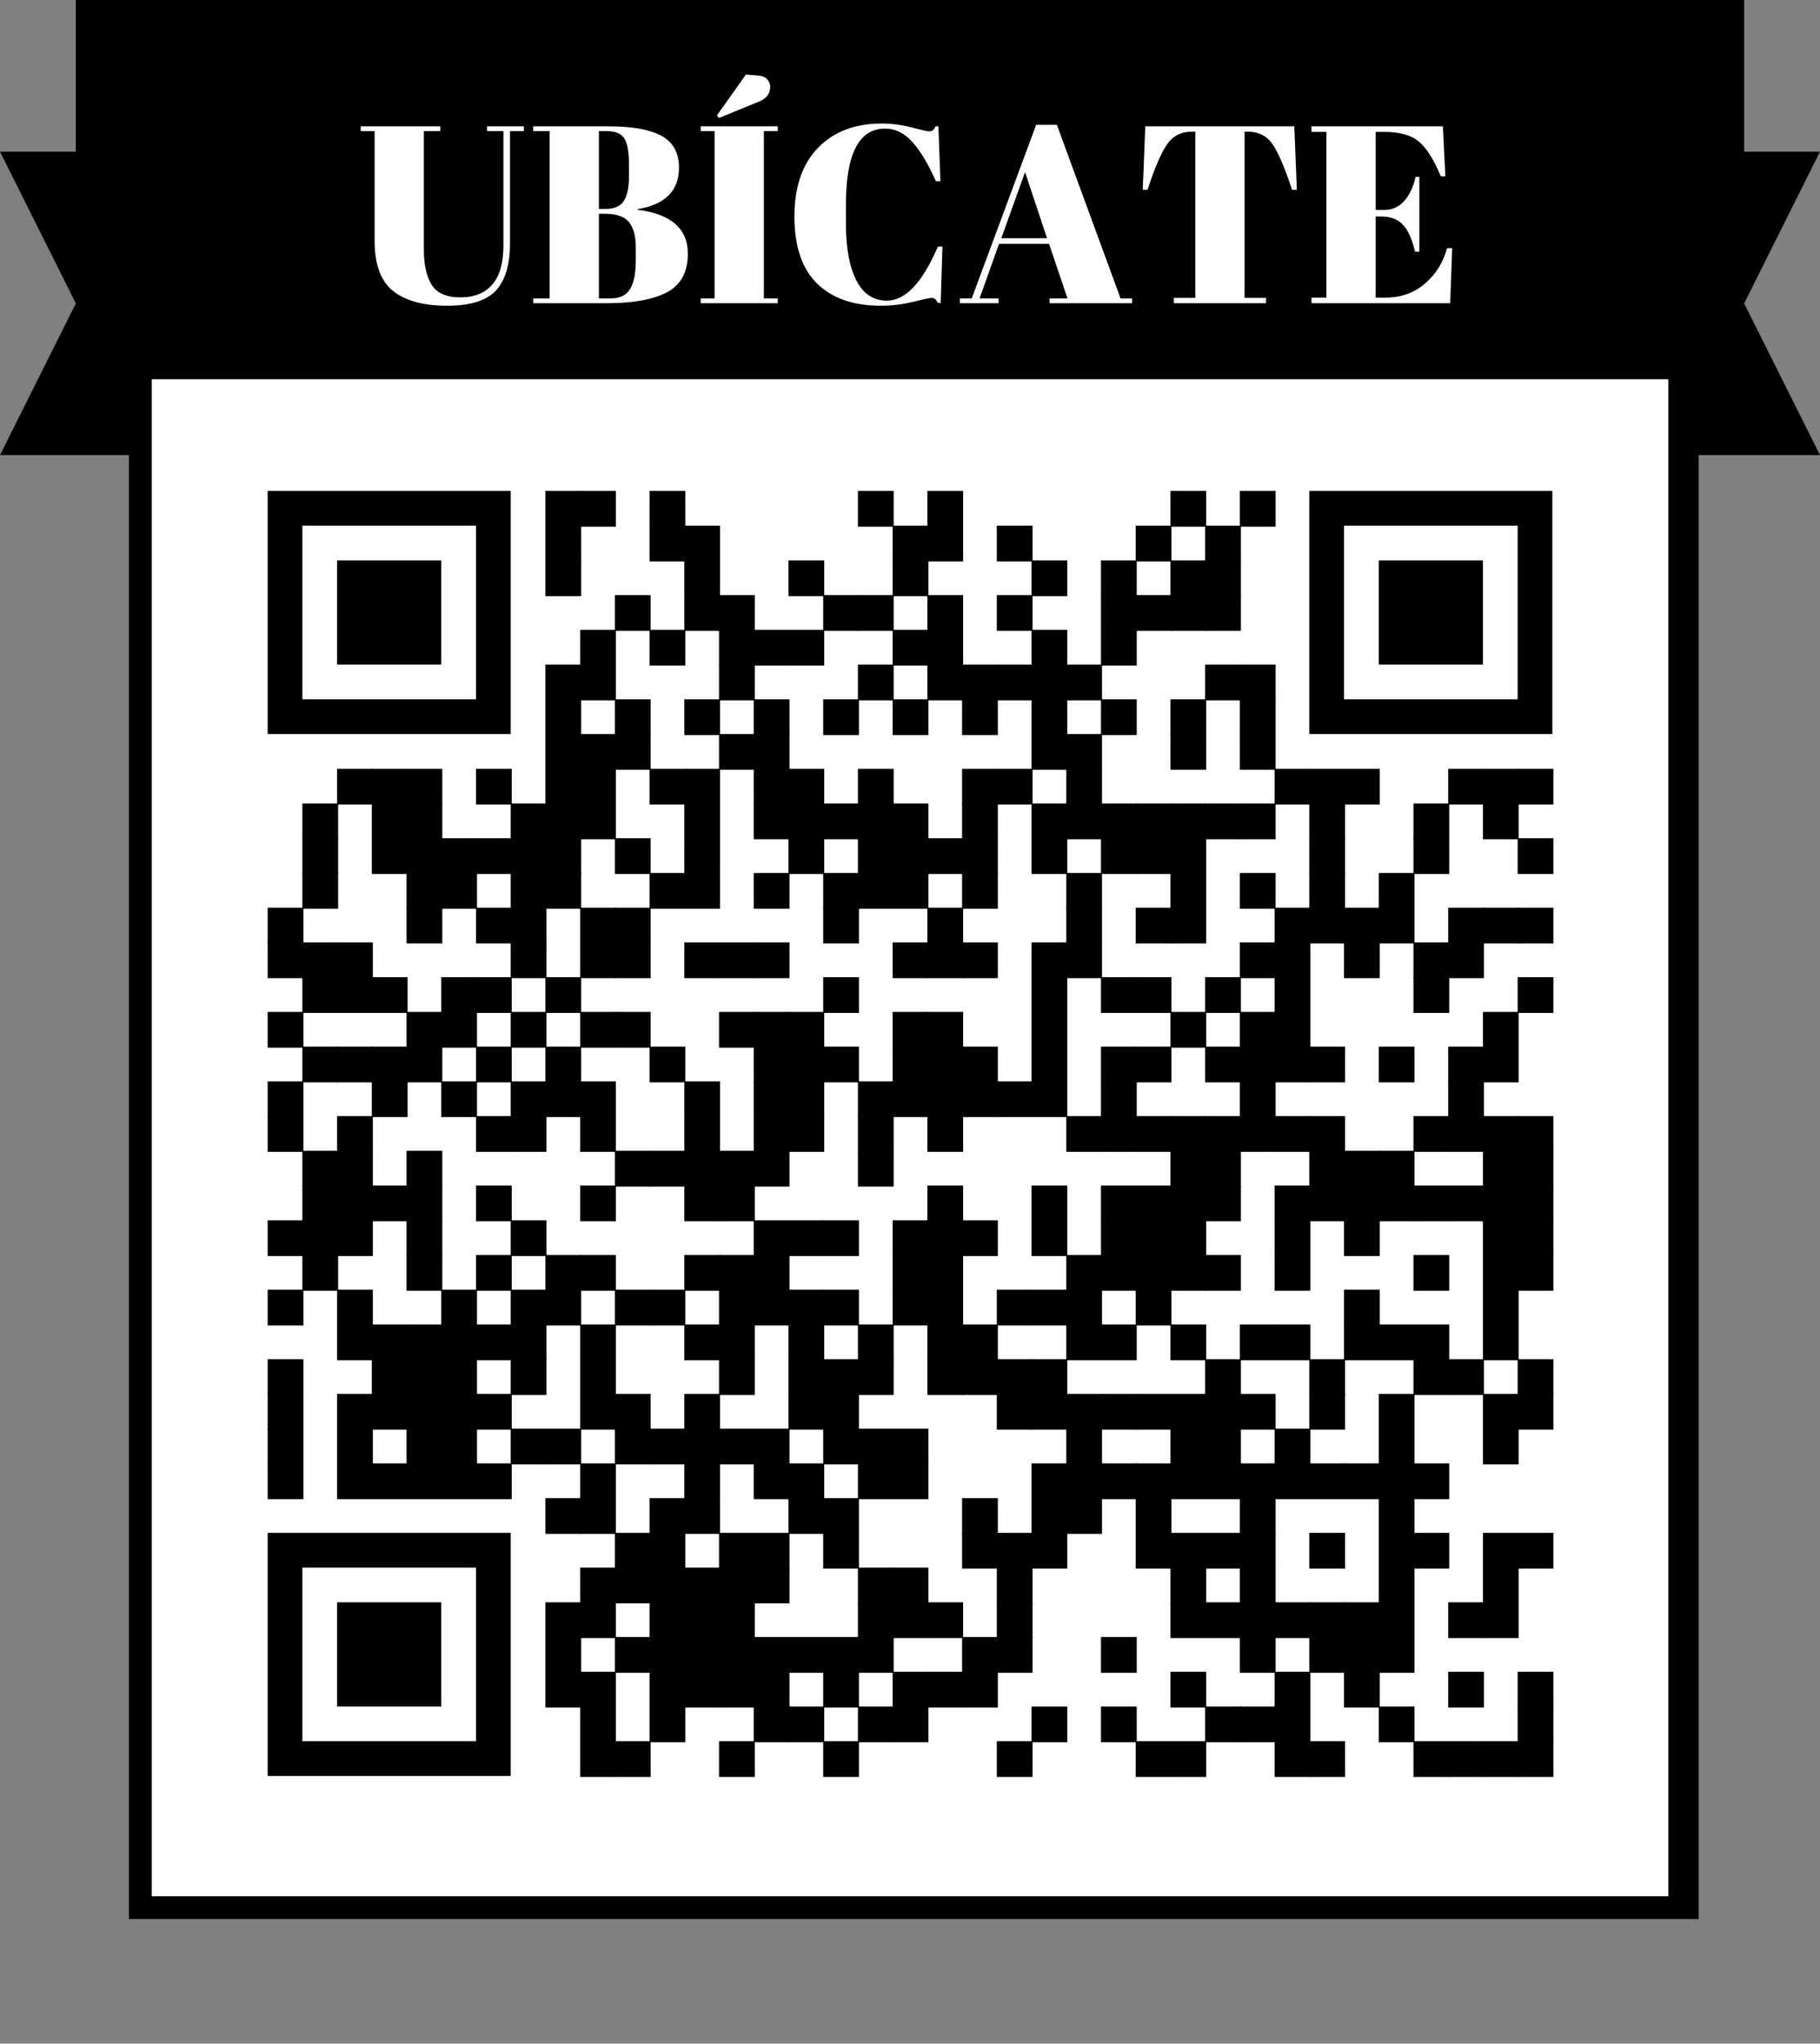<?xml version="1.0" encoding="utf-8"?>
<svg xmlns="http://www.w3.org/2000/svg" xmlns:xlink="http://www.w3.org/1999/xlink" xml:space="preserve" width="419.333" height="470.75" viewBox="0 0 419.333 470.75"><rect x="0" y="0" width="419.333" height="470.75" fill="#808080" stroke="none"/><rect width="352.939" height="352.939" fill="#ffffff" x="34.944" y="86.361"/><g transform="scale(17.472)" fill="#000000"><path d="M0,6h1.7v19.3h20.7V6H24l-1-2l1-2h-1V0H1v2H0l1,2L0,6z M22,25H2V6V5h20v1V25z"/></g><g transform="translate(0,51.417)" fill="#000000">
<g transform="translate(125.667,61.667) scale(1.373)"><rect width="6" height="6"/></g>
<g transform="translate(133.667,61.667) scale(1.373)"><rect width="6" height="6"/></g>
<g transform="translate(149.667,61.667) scale(1.373)"><rect width="6" height="6"/></g>
<g transform="translate(197.667,61.667) scale(1.373)"><rect width="6" height="6"/></g>
<g transform="translate(213.667,61.667) scale(1.373)"><rect width="6" height="6"/></g>
<g transform="translate(269.667,61.667) scale(1.373)"><rect width="6" height="6"/></g>
<g transform="translate(285.667,61.667) scale(1.373)"><rect width="6" height="6"/></g>
<g transform="translate(125.667,69.667) scale(1.373)"><rect width="6" height="6"/></g>
<g transform="translate(149.667,69.667) scale(1.373)"><rect width="6" height="6"/></g>
<g transform="translate(157.667,69.667) scale(1.373)"><rect width="6" height="6"/></g>
<g transform="translate(205.667,69.667) scale(1.373)"><rect width="6" height="6"/></g>
<g transform="translate(213.667,69.667) scale(1.373)"><rect width="6" height="6"/></g>
<g transform="translate(229.667,69.667) scale(1.373)"><rect width="6" height="6"/></g>
<g transform="translate(261.667,69.667) scale(1.373)"><rect width="6" height="6"/></g>
<g transform="translate(277.667,69.667) scale(1.373)"><rect width="6" height="6"/></g>
<g transform="translate(125.667,77.667) scale(1.373)"><rect width="6" height="6"/></g>
<g transform="translate(157.667,77.667) scale(1.373)"><rect width="6" height="6"/></g>
<g transform="translate(181.667,77.667) scale(1.373)"><rect width="6" height="6"/></g>
<g transform="translate(205.667,77.667) scale(1.373)"><rect width="6" height="6"/></g>
<g transform="translate(237.667,77.667) scale(1.373)"><rect width="6" height="6"/></g>
<g transform="translate(253.667,77.667) scale(1.373)"><rect width="6" height="6"/></g>
<g transform="translate(269.667,77.667) scale(1.373)"><rect width="6" height="6"/></g>
<g transform="translate(277.667,77.667) scale(1.373)"><rect width="6" height="6"/></g>
<g transform="translate(141.667,85.667) scale(1.373)"><rect width="6" height="6"/></g>
<g transform="translate(157.667,85.667) scale(1.373)"><rect width="6" height="6"/></g>
<g transform="translate(165.667,85.667) scale(1.373)"><rect width="6" height="6"/></g>
<g transform="translate(189.667,85.667) scale(1.373)"><rect width="6" height="6"/></g>
<g transform="translate(197.667,85.667) scale(1.373)"><rect width="6" height="6"/></g>
<g transform="translate(213.667,85.667) scale(1.373)"><rect width="6" height="6"/></g>
<g transform="translate(229.667,85.667) scale(1.373)"><rect width="6" height="6"/></g>
<g transform="translate(253.667,85.667) scale(1.373)"><rect width="6" height="6"/></g>
<g transform="translate(261.667,85.667) scale(1.373)"><rect width="6" height="6"/></g>
<g transform="translate(269.667,85.667) scale(1.373)"><rect width="6" height="6"/></g>
<g transform="translate(277.667,85.667) scale(1.373)"><rect width="6" height="6"/></g>
<g transform="translate(133.667,93.667) scale(1.373)"><rect width="6" height="6"/></g>
<g transform="translate(149.667,93.667) scale(1.373)"><rect width="6" height="6"/></g>
<g transform="translate(165.667,93.667) scale(1.373)"><rect width="6" height="6"/></g>
<g transform="translate(173.667,93.667) scale(1.373)"><rect width="6" height="6"/></g>
<g transform="translate(181.667,93.667) scale(1.373)"><rect width="6" height="6"/></g>
<g transform="translate(205.667,93.667) scale(1.373)"><rect width="6" height="6"/></g>
<g transform="translate(213.667,93.667) scale(1.373)"><rect width="6" height="6"/></g>
<g transform="translate(237.667,93.667) scale(1.373)"><rect width="6" height="6"/></g>
<g transform="translate(253.667,93.667) scale(1.373)"><rect width="6" height="6"/></g>
<g transform="translate(125.667,101.667) scale(1.373)"><rect width="6" height="6"/></g>
<g transform="translate(133.667,101.667) scale(1.373)"><rect width="6" height="6"/></g>
<g transform="translate(165.667,101.667) scale(1.373)"><rect width="6" height="6"/></g>
<g transform="translate(197.667,101.667) scale(1.373)"><rect width="6" height="6"/></g>
<g transform="translate(213.667,101.667) scale(1.373)"><rect width="6" height="6"/></g>
<g transform="translate(221.667,101.667) scale(1.373)"><rect width="6" height="6"/></g>
<g transform="translate(229.667,101.667) scale(1.373)"><rect width="6" height="6"/></g>
<g transform="translate(237.667,101.667) scale(1.373)"><rect width="6" height="6"/></g>
<g transform="translate(245.667,101.667) scale(1.373)"><rect width="6" height="6"/></g>
<g transform="translate(277.667,101.667) scale(1.373)"><rect width="6" height="6"/></g>
<g transform="translate(285.667,101.667) scale(1.373)"><rect width="6" height="6"/></g>
<g transform="translate(125.667,109.667) scale(1.373)"><rect width="6" height="6"/></g>
<g transform="translate(141.667,109.667) scale(1.373)"><rect width="6" height="6"/></g>
<g transform="translate(157.667,109.667) scale(1.373)"><rect width="6" height="6"/></g>
<g transform="translate(173.667,109.667) scale(1.373)"><rect width="6" height="6"/></g>
<g transform="translate(189.667,109.667) scale(1.373)"><rect width="6" height="6"/></g>
<g transform="translate(205.667,109.667) scale(1.373)"><rect width="6" height="6"/></g>
<g transform="translate(221.667,109.667) scale(1.373)"><rect width="6" height="6"/></g>
<g transform="translate(237.667,109.667) scale(1.373)"><rect width="6" height="6"/></g>
<g transform="translate(253.667,109.667) scale(1.373)"><rect width="6" height="6"/></g>
<g transform="translate(269.667,109.667) scale(1.373)"><rect width="6" height="6"/></g>
<g transform="translate(285.667,109.667) scale(1.373)"><rect width="6" height="6"/></g>
<g transform="translate(125.667,117.667) scale(1.373)"><rect width="6" height="6"/></g>
<g transform="translate(133.667,117.667) scale(1.373)"><rect width="6" height="6"/></g>
<g transform="translate(141.667,117.667) scale(1.373)"><rect width="6" height="6"/></g>
<g transform="translate(165.667,117.667) scale(1.373)"><rect width="6" height="6"/></g>
<g transform="translate(173.667,117.667) scale(1.373)"><rect width="6" height="6"/></g>
<g transform="translate(237.667,117.667) scale(1.373)"><rect width="6" height="6"/></g>
<g transform="translate(245.667,117.667) scale(1.373)"><rect width="6" height="6"/></g>
<g transform="translate(269.667,117.667) scale(1.373)"><rect width="6" height="6"/></g>
<g transform="translate(285.667,117.667) scale(1.373)"><rect width="6" height="6"/></g>
<g transform="translate(77.667,125.667) scale(1.373)"><rect width="6" height="6"/></g>
<g transform="translate(85.667,125.667) scale(1.373)"><rect width="6" height="6"/></g>
<g transform="translate(93.667,125.667) scale(1.373)"><rect width="6" height="6"/></g>
<g transform="translate(109.667,125.667) scale(1.373)"><rect width="6" height="6"/></g>
<g transform="translate(125.667,125.667) scale(1.373)"><rect width="6" height="6"/></g>
<g transform="translate(133.667,125.667) scale(1.373)"><rect width="6" height="6"/></g>
<g transform="translate(149.667,125.667) scale(1.373)"><rect width="6" height="6"/></g>
<g transform="translate(157.667,125.667) scale(1.373)"><rect width="6" height="6"/></g>
<g transform="translate(173.667,125.667) scale(1.373)"><rect width="6" height="6"/></g>
<g transform="translate(181.667,125.667) scale(1.373)"><rect width="6" height="6"/></g>
<g transform="translate(197.667,125.667) scale(1.373)"><rect width="6" height="6"/></g>
<g transform="translate(221.667,125.667) scale(1.373)"><rect width="6" height="6"/></g>
<g transform="translate(229.667,125.667) scale(1.373)"><rect width="6" height="6"/></g>
<g transform="translate(245.667,125.667) scale(1.373)"><rect width="6" height="6"/></g>
<g transform="translate(293.667,125.667) scale(1.373)"><rect width="6" height="6"/></g>
<g transform="translate(301.667,125.667) scale(1.373)"><rect width="6" height="6"/></g>
<g transform="translate(309.667,125.667) scale(1.373)"><rect width="6" height="6"/></g>
<g transform="translate(333.667,125.667) scale(1.373)"><rect width="6" height="6"/></g>
<g transform="translate(341.667,125.667) scale(1.373)"><rect width="6" height="6"/></g>
<g transform="translate(349.667,125.667) scale(1.373)"><rect width="6" height="6"/></g>
<g transform="translate(69.667,133.667) scale(1.373)"><rect width="6" height="6"/></g>
<g transform="translate(85.667,133.667) scale(1.373)"><rect width="6" height="6"/></g>
<g transform="translate(93.667,133.667) scale(1.373)"><rect width="6" height="6"/></g>
<g transform="translate(117.667,133.667) scale(1.373)"><rect width="6" height="6"/></g>
<g transform="translate(125.667,133.667) scale(1.373)"><rect width="6" height="6"/></g>
<g transform="translate(133.667,133.667) scale(1.373)"><rect width="6" height="6"/></g>
<g transform="translate(157.667,133.667) scale(1.373)"><rect width="6" height="6"/></g>
<g transform="translate(173.667,133.667) scale(1.373)"><rect width="6" height="6"/></g>
<g transform="translate(181.667,133.667) scale(1.373)"><rect width="6" height="6"/></g>
<g transform="translate(189.667,133.667) scale(1.373)"><rect width="6" height="6"/></g>
<g transform="translate(197.667,133.667) scale(1.373)"><rect width="6" height="6"/></g>
<g transform="translate(205.667,133.667) scale(1.373)"><rect width="6" height="6"/></g>
<g transform="translate(221.667,133.667) scale(1.373)"><rect width="6" height="6"/></g>
<g transform="translate(237.667,133.667) scale(1.373)"><rect width="6" height="6"/></g>
<g transform="translate(245.667,133.667) scale(1.373)"><rect width="6" height="6"/></g>
<g transform="translate(253.667,133.667) scale(1.373)"><rect width="6" height="6"/></g>
<g transform="translate(261.667,133.667) scale(1.373)"><rect width="6" height="6"/></g>
<g transform="translate(269.667,133.667) scale(1.373)"><rect width="6" height="6"/></g>
<g transform="translate(277.667,133.667) scale(1.373)"><rect width="6" height="6"/></g>
<g transform="translate(285.667,133.667) scale(1.373)"><rect width="6" height="6"/></g>
<g transform="translate(301.667,133.667) scale(1.373)"><rect width="6" height="6"/></g>
<g transform="translate(325.667,133.667) scale(1.373)"><rect width="6" height="6"/></g>
<g transform="translate(341.667,133.667) scale(1.373)"><rect width="6" height="6"/></g>
<g transform="translate(69.667,141.667) scale(1.373)"><rect width="6" height="6"/></g>
<g transform="translate(85.667,141.667) scale(1.373)"><rect width="6" height="6"/></g>
<g transform="translate(93.667,141.667) scale(1.373)"><rect width="6" height="6"/></g>
<g transform="translate(101.667,141.667) scale(1.373)"><rect width="6" height="6"/></g>
<g transform="translate(109.667,141.667) scale(1.373)"><rect width="6" height="6"/></g>
<g transform="translate(117.667,141.667) scale(1.373)"><rect width="6" height="6"/></g>
<g transform="translate(125.667,141.667) scale(1.373)"><rect width="6" height="6"/></g>
<g transform="translate(141.667,141.667) scale(1.373)"><rect width="6" height="6"/></g>
<g transform="translate(157.667,141.667) scale(1.373)"><rect width="6" height="6"/></g>
<g transform="translate(181.667,141.667) scale(1.373)"><rect width="6" height="6"/></g>
<g transform="translate(197.667,141.667) scale(1.373)"><rect width="6" height="6"/></g>
<g transform="translate(205.667,141.667) scale(1.373)"><rect width="6" height="6"/></g>
<g transform="translate(213.667,141.667) scale(1.373)"><rect width="6" height="6"/></g>
<g transform="translate(221.667,141.667) scale(1.373)"><rect width="6" height="6"/></g>
<g transform="translate(237.667,141.667) scale(1.373)"><rect width="6" height="6"/></g>
<g transform="translate(253.667,141.667) scale(1.373)"><rect width="6" height="6"/></g>
<g transform="translate(261.667,141.667) scale(1.373)"><rect width="6" height="6"/></g>
<g transform="translate(269.667,141.667) scale(1.373)"><rect width="6" height="6"/></g>
<g transform="translate(301.667,141.667) scale(1.373)"><rect width="6" height="6"/></g>
<g transform="translate(325.667,141.667) scale(1.373)"><rect width="6" height="6"/></g>
<g transform="translate(349.667,141.667) scale(1.373)"><rect width="6" height="6"/></g>
<g transform="translate(69.667,149.667) scale(1.373)"><rect width="6" height="6"/></g>
<g transform="translate(93.667,149.667) scale(1.373)"><rect width="6" height="6"/></g>
<g transform="translate(101.667,149.667) scale(1.373)"><rect width="6" height="6"/></g>
<g transform="translate(117.667,149.667) scale(1.373)"><rect width="6" height="6"/></g>
<g transform="translate(125.667,149.667) scale(1.373)"><rect width="6" height="6"/></g>
<g transform="translate(149.667,149.667) scale(1.373)"><rect width="6" height="6"/></g>
<g transform="translate(157.667,149.667) scale(1.373)"><rect width="6" height="6"/></g>
<g transform="translate(173.667,149.667) scale(1.373)"><rect width="6" height="6"/></g>
<g transform="translate(189.667,149.667) scale(1.373)"><rect width="6" height="6"/></g>
<g transform="translate(197.667,149.667) scale(1.373)"><rect width="6" height="6"/></g>
<g transform="translate(205.667,149.667) scale(1.373)"><rect width="6" height="6"/></g>
<g transform="translate(221.667,149.667) scale(1.373)"><rect width="6" height="6"/></g>
<g transform="translate(245.667,149.667) scale(1.373)"><rect width="6" height="6"/></g>
<g transform="translate(269.667,149.667) scale(1.373)"><rect width="6" height="6"/></g>
<g transform="translate(285.667,149.667) scale(1.373)"><rect width="6" height="6"/></g>
<g transform="translate(301.667,149.667) scale(1.373)"><rect width="6" height="6"/></g>
<g transform="translate(317.667,149.667) scale(1.373)"><rect width="6" height="6"/></g>
<g transform="translate(61.667,157.667) scale(1.373)"><rect width="6" height="6"/></g>
<g transform="translate(93.667,157.667) scale(1.373)"><rect width="6" height="6"/></g>
<g transform="translate(109.667,157.667) scale(1.373)"><rect width="6" height="6"/></g>
<g transform="translate(117.667,157.667) scale(1.373)"><rect width="6" height="6"/></g>
<g transform="translate(133.667,157.667) scale(1.373)"><rect width="6" height="6"/></g>
<g transform="translate(141.667,157.667) scale(1.373)"><rect width="6" height="6"/></g>
<g transform="translate(189.667,157.667) scale(1.373)"><rect width="6" height="6"/></g>
<g transform="translate(213.667,157.667) scale(1.373)"><rect width="6" height="6"/></g>
<g transform="translate(245.667,157.667) scale(1.373)"><rect width="6" height="6"/></g>
<g transform="translate(261.667,157.667) scale(1.373)"><rect width="6" height="6"/></g>
<g transform="translate(269.667,157.667) scale(1.373)"><rect width="6" height="6"/></g>
<g transform="translate(293.667,157.667) scale(1.373)"><rect width="6" height="6"/></g>
<g transform="translate(301.667,157.667) scale(1.373)"><rect width="6" height="6"/></g>
<g transform="translate(309.667,157.667) scale(1.373)"><rect width="6" height="6"/></g>
<g transform="translate(317.667,157.667) scale(1.373)"><rect width="6" height="6"/></g>
<g transform="translate(333.667,157.667) scale(1.373)"><rect width="6" height="6"/></g>
<g transform="translate(341.667,157.667) scale(1.373)"><rect width="6" height="6"/></g>
<g transform="translate(349.667,157.667) scale(1.373)"><rect width="6" height="6"/></g>
<g transform="translate(61.667,165.667) scale(1.373)"><rect width="6" height="6"/></g>
<g transform="translate(69.667,165.667) scale(1.373)"><rect width="6" height="6"/></g>
<g transform="translate(77.667,165.667) scale(1.373)"><rect width="6" height="6"/></g>
<g transform="translate(117.667,165.667) scale(1.373)"><rect width="6" height="6"/></g>
<g transform="translate(133.667,165.667) scale(1.373)"><rect width="6" height="6"/></g>
<g transform="translate(141.667,165.667) scale(1.373)"><rect width="6" height="6"/></g>
<g transform="translate(157.667,165.667) scale(1.373)"><rect width="6" height="6"/></g>
<g transform="translate(165.667,165.667) scale(1.373)"><rect width="6" height="6"/></g>
<g transform="translate(173.667,165.667) scale(1.373)"><rect width="6" height="6"/></g>
<g transform="translate(205.667,165.667) scale(1.373)"><rect width="6" height="6"/></g>
<g transform="translate(213.667,165.667) scale(1.373)"><rect width="6" height="6"/></g>
<g transform="translate(221.667,165.667) scale(1.373)"><rect width="6" height="6"/></g>
<g transform="translate(237.667,165.667) scale(1.373)"><rect width="6" height="6"/></g>
<g transform="translate(245.667,165.667) scale(1.373)"><rect width="6" height="6"/></g>
<g transform="translate(285.667,165.667) scale(1.373)"><rect width="6" height="6"/></g>
<g transform="translate(293.667,165.667) scale(1.373)"><rect width="6" height="6"/></g>
<g transform="translate(309.667,165.667) scale(1.373)"><rect width="6" height="6"/></g>
<g transform="translate(325.667,165.667) scale(1.373)"><rect width="6" height="6"/></g>
<g transform="translate(333.667,165.667) scale(1.373)"><rect width="6" height="6"/></g>
<g transform="translate(69.667,173.667) scale(1.373)"><rect width="6" height="6"/></g>
<g transform="translate(77.667,173.667) scale(1.373)"><rect width="6" height="6"/></g>
<g transform="translate(85.667,173.667) scale(1.373)"><rect width="6" height="6"/></g>
<g transform="translate(101.667,173.667) scale(1.373)"><rect width="6" height="6"/></g>
<g transform="translate(109.667,173.667) scale(1.373)"><rect width="6" height="6"/></g>
<g transform="translate(125.667,173.667) scale(1.373)"><rect width="6" height="6"/></g>
<g transform="translate(189.667,173.667) scale(1.373)"><rect width="6" height="6"/></g>
<g transform="translate(237.667,173.667) scale(1.373)"><rect width="6" height="6"/></g>
<g transform="translate(253.667,173.667) scale(1.373)"><rect width="6" height="6"/></g>
<g transform="translate(261.667,173.667) scale(1.373)"><rect width="6" height="6"/></g>
<g transform="translate(277.667,173.667) scale(1.373)"><rect width="6" height="6"/></g>
<g transform="translate(293.667,173.667) scale(1.373)"><rect width="6" height="6"/></g>
<g transform="translate(325.667,173.667) scale(1.373)"><rect width="6" height="6"/></g>
<g transform="translate(349.667,173.667) scale(1.373)"><rect width="6" height="6"/></g>
<g transform="translate(61.667,181.667) scale(1.373)"><rect width="6" height="6"/></g>
<g transform="translate(93.667,181.667) scale(1.373)"><rect width="6" height="6"/></g>
<g transform="translate(101.667,181.667) scale(1.373)"><rect width="6" height="6"/></g>
<g transform="translate(117.667,181.667) scale(1.373)"><rect width="6" height="6"/></g>
<g transform="translate(133.667,181.667) scale(1.373)"><rect width="6" height="6"/></g>
<g transform="translate(141.667,181.667) scale(1.373)"><rect width="6" height="6"/></g>
<g transform="translate(165.667,181.667) scale(1.373)"><rect width="6" height="6"/></g>
<g transform="translate(173.667,181.667) scale(1.373)"><rect width="6" height="6"/></g>
<g transform="translate(181.667,181.667) scale(1.373)"><rect width="6" height="6"/></g>
<g transform="translate(205.667,181.667) scale(1.373)"><rect width="6" height="6"/></g>
<g transform="translate(213.667,181.667) scale(1.373)"><rect width="6" height="6"/></g>
<g transform="translate(237.667,181.667) scale(1.373)"><rect width="6" height="6"/></g>
<g transform="translate(269.667,181.667) scale(1.373)"><rect width="6" height="6"/></g>
<g transform="translate(285.667,181.667) scale(1.373)"><rect width="6" height="6"/></g>
<g transform="translate(293.667,181.667) scale(1.373)"><rect width="6" height="6"/></g>
<g transform="translate(341.667,181.667) scale(1.373)"><rect width="6" height="6"/></g>
<g transform="translate(69.667,189.667) scale(1.373)"><rect width="6" height="6"/></g>
<g transform="translate(77.667,189.667) scale(1.373)"><rect width="6" height="6"/></g>
<g transform="translate(85.667,189.667) scale(1.373)"><rect width="6" height="6"/></g>
<g transform="translate(93.667,189.667) scale(1.373)"><rect width="6" height="6"/></g>
<g transform="translate(109.667,189.667) scale(1.373)"><rect width="6" height="6"/></g>
<g transform="translate(125.667,189.667) scale(1.373)"><rect width="6" height="6"/></g>
<g transform="translate(149.667,189.667) scale(1.373)"><rect width="6" height="6"/></g>
<g transform="translate(173.667,189.667) scale(1.373)"><rect width="6" height="6"/></g>
<g transform="translate(181.667,189.667) scale(1.373)"><rect width="6" height="6"/></g>
<g transform="translate(189.667,189.667) scale(1.373)"><rect width="6" height="6"/></g>
<g transform="translate(205.667,189.667) scale(1.373)"><rect width="6" height="6"/></g>
<g transform="translate(213.667,189.667) scale(1.373)"><rect width="6" height="6"/></g>
<g transform="translate(221.667,189.667) scale(1.373)"><rect width="6" height="6"/></g>
<g transform="translate(237.667,189.667) scale(1.373)"><rect width="6" height="6"/></g>
<g transform="translate(253.667,189.667) scale(1.373)"><rect width="6" height="6"/></g>
<g transform="translate(261.667,189.667) scale(1.373)"><rect width="6" height="6"/></g>
<g transform="translate(277.667,189.667) scale(1.373)"><rect width="6" height="6"/></g>
<g transform="translate(285.667,189.667) scale(1.373)"><rect width="6" height="6"/></g>
<g transform="translate(293.667,189.667) scale(1.373)"><rect width="6" height="6"/></g>
<g transform="translate(301.667,189.667) scale(1.373)"><rect width="6" height="6"/></g>
<g transform="translate(317.667,189.667) scale(1.373)"><rect width="6" height="6"/></g>
<g transform="translate(333.667,189.667) scale(1.373)"><rect width="6" height="6"/></g>
<g transform="translate(341.667,189.667) scale(1.373)"><rect width="6" height="6"/></g>
<g transform="translate(61.667,197.667) scale(1.373)"><rect width="6" height="6"/></g>
<g transform="translate(85.667,197.667) scale(1.373)"><rect width="6" height="6"/></g>
<g transform="translate(101.667,197.667) scale(1.373)"><rect width="6" height="6"/></g>
<g transform="translate(117.667,197.667) scale(1.373)"><rect width="6" height="6"/></g>
<g transform="translate(125.667,197.667) scale(1.373)"><rect width="6" height="6"/></g>
<g transform="translate(133.667,197.667) scale(1.373)"><rect width="6" height="6"/></g>
<g transform="translate(157.667,197.667) scale(1.373)"><rect width="6" height="6"/></g>
<g transform="translate(173.667,197.667) scale(1.373)"><rect width="6" height="6"/></g>
<g transform="translate(181.667,197.667) scale(1.373)"><rect width="6" height="6"/></g>
<g transform="translate(197.667,197.667) scale(1.373)"><rect width="6" height="6"/></g>
<g transform="translate(205.667,197.667) scale(1.373)"><rect width="6" height="6"/></g>
<g transform="translate(213.667,197.667) scale(1.373)"><rect width="6" height="6"/></g>
<g transform="translate(221.667,197.667) scale(1.373)"><rect width="6" height="6"/></g>
<g transform="translate(229.667,197.667) scale(1.373)"><rect width="6" height="6"/></g>
<g transform="translate(237.667,197.667) scale(1.373)"><rect width="6" height="6"/></g>
<g transform="translate(253.667,197.667) scale(1.373)"><rect width="6" height="6"/></g>
<g transform="translate(285.667,197.667) scale(1.373)"><rect width="6" height="6"/></g>
<g transform="translate(333.667,197.667) scale(1.373)"><rect width="6" height="6"/></g>
<g transform="translate(61.667,205.667) scale(1.373)"><rect width="6" height="6"/></g>
<g transform="translate(77.667,205.667) scale(1.373)"><rect width="6" height="6"/></g>
<g transform="translate(109.667,205.667) scale(1.373)"><rect width="6" height="6"/></g>
<g transform="translate(117.667,205.667) scale(1.373)"><rect width="6" height="6"/></g>
<g transform="translate(133.667,205.667) scale(1.373)"><rect width="6" height="6"/></g>
<g transform="translate(157.667,205.667) scale(1.373)"><rect width="6" height="6"/></g>
<g transform="translate(173.667,205.667) scale(1.373)"><rect width="6" height="6"/></g>
<g transform="translate(181.667,205.667) scale(1.373)"><rect width="6" height="6"/></g>
<g transform="translate(197.667,205.667) scale(1.373)"><rect width="6" height="6"/></g>
<g transform="translate(213.667,205.667) scale(1.373)"><rect width="6" height="6"/></g>
<g transform="translate(245.667,205.667) scale(1.373)"><rect width="6" height="6"/></g>
<g transform="translate(253.667,205.667) scale(1.373)"><rect width="6" height="6"/></g>
<g transform="translate(261.667,205.667) scale(1.373)"><rect width="6" height="6"/></g>
<g transform="translate(269.667,205.667) scale(1.373)"><rect width="6" height="6"/></g>
<g transform="translate(277.667,205.667) scale(1.373)"><rect width="6" height="6"/></g>
<g transform="translate(285.667,205.667) scale(1.373)"><rect width="6" height="6"/></g>
<g transform="translate(293.667,205.667) scale(1.373)"><rect width="6" height="6"/></g>
<g transform="translate(301.667,205.667) scale(1.373)"><rect width="6" height="6"/></g>
<g transform="translate(325.667,205.667) scale(1.373)"><rect width="6" height="6"/></g>
<g transform="translate(333.667,205.667) scale(1.373)"><rect width="6" height="6"/></g>
<g transform="translate(341.667,205.667) scale(1.373)"><rect width="6" height="6"/></g>
<g transform="translate(349.667,205.667) scale(1.373)"><rect width="6" height="6"/></g>
<g transform="translate(69.667,213.667) scale(1.373)"><rect width="6" height="6"/></g>
<g transform="translate(77.667,213.667) scale(1.373)"><rect width="6" height="6"/></g>
<g transform="translate(93.667,213.667) scale(1.373)"><rect width="6" height="6"/></g>
<g transform="translate(141.667,213.667) scale(1.373)"><rect width="6" height="6"/></g>
<g transform="translate(149.667,213.667) scale(1.373)"><rect width="6" height="6"/></g>
<g transform="translate(157.667,213.667) scale(1.373)"><rect width="6" height="6"/></g>
<g transform="translate(165.667,213.667) scale(1.373)"><rect width="6" height="6"/></g>
<g transform="translate(173.667,213.667) scale(1.373)"><rect width="6" height="6"/></g>
<g transform="translate(197.667,213.667) scale(1.373)"><rect width="6" height="6"/></g>
<g transform="translate(269.667,213.667) scale(1.373)"><rect width="6" height="6"/></g>
<g transform="translate(277.667,213.667) scale(1.373)"><rect width="6" height="6"/></g>
<g transform="translate(301.667,213.667) scale(1.373)"><rect width="6" height="6"/></g>
<g transform="translate(309.667,213.667) scale(1.373)"><rect width="6" height="6"/></g>
<g transform="translate(317.667,213.667) scale(1.373)"><rect width="6" height="6"/></g>
<g transform="translate(341.667,213.667) scale(1.373)"><rect width="6" height="6"/></g>
<g transform="translate(349.667,213.667) scale(1.373)"><rect width="6" height="6"/></g>
<g transform="translate(69.667,221.667) scale(1.373)"><rect width="6" height="6"/></g>
<g transform="translate(77.667,221.667) scale(1.373)"><rect width="6" height="6"/></g>
<g transform="translate(85.667,221.667) scale(1.373)"><rect width="6" height="6"/></g>
<g transform="translate(93.667,221.667) scale(1.373)"><rect width="6" height="6"/></g>
<g transform="translate(109.667,221.667) scale(1.373)"><rect width="6" height="6"/></g>
<g transform="translate(133.667,221.667) scale(1.373)"><rect width="6" height="6"/></g>
<g transform="translate(157.667,221.667) scale(1.373)"><rect width="6" height="6"/></g>
<g transform="translate(165.667,221.667) scale(1.373)"><rect width="6" height="6"/></g>
<g transform="translate(213.667,221.667) scale(1.373)"><rect width="6" height="6"/></g>
<g transform="translate(237.667,221.667) scale(1.373)"><rect width="6" height="6"/></g>
<g transform="translate(253.667,221.667) scale(1.373)"><rect width="6" height="6"/></g>
<g transform="translate(261.667,221.667) scale(1.373)"><rect width="6" height="6"/></g>
<g transform="translate(269.667,221.667) scale(1.373)"><rect width="6" height="6"/></g>
<g transform="translate(277.667,221.667) scale(1.373)"><rect width="6" height="6"/></g>
<g transform="translate(293.667,221.667) scale(1.373)"><rect width="6" height="6"/></g>
<g transform="translate(301.667,221.667) scale(1.373)"><rect width="6" height="6"/></g>
<g transform="translate(309.667,221.667) scale(1.373)"><rect width="6" height="6"/></g>
<g transform="translate(317.667,221.667) scale(1.373)"><rect width="6" height="6"/></g>
<g transform="translate(325.667,221.667) scale(1.373)"><rect width="6" height="6"/></g>
<g transform="translate(333.667,221.667) scale(1.373)"><rect width="6" height="6"/></g>
<g transform="translate(341.667,221.667) scale(1.373)"><rect width="6" height="6"/></g>
<g transform="translate(349.667,221.667) scale(1.373)"><rect width="6" height="6"/></g>
<g transform="translate(61.667,229.667) scale(1.373)"><rect width="6" height="6"/></g>
<g transform="translate(69.667,229.667) scale(1.373)"><rect width="6" height="6"/></g>
<g transform="translate(77.667,229.667) scale(1.373)"><rect width="6" height="6"/></g>
<g transform="translate(93.667,229.667) scale(1.373)"><rect width="6" height="6"/></g>
<g transform="translate(117.667,229.667) scale(1.373)"><rect width="6" height="6"/></g>
<g transform="translate(173.667,229.667) scale(1.373)"><rect width="6" height="6"/></g>
<g transform="translate(181.667,229.667) scale(1.373)"><rect width="6" height="6"/></g>
<g transform="translate(189.667,229.667) scale(1.373)"><rect width="6" height="6"/></g>
<g transform="translate(205.667,229.667) scale(1.373)"><rect width="6" height="6"/></g>
<g transform="translate(213.667,229.667) scale(1.373)"><rect width="6" height="6"/></g>
<g transform="translate(221.667,229.667) scale(1.373)"><rect width="6" height="6"/></g>
<g transform="translate(237.667,229.667) scale(1.373)"><rect width="6" height="6"/></g>
<g transform="translate(253.667,229.667) scale(1.373)"><rect width="6" height="6"/></g>
<g transform="translate(261.667,229.667) scale(1.373)"><rect width="6" height="6"/></g>
<g transform="translate(269.667,229.667) scale(1.373)"><rect width="6" height="6"/></g>
<g transform="translate(293.667,229.667) scale(1.373)"><rect width="6" height="6"/></g>
<g transform="translate(309.667,229.667) scale(1.373)"><rect width="6" height="6"/></g>
<g transform="translate(341.667,229.667) scale(1.373)"><rect width="6" height="6"/></g>
<g transform="translate(349.667,229.667) scale(1.373)"><rect width="6" height="6"/></g>
<g transform="translate(69.667,237.667) scale(1.373)"><rect width="6" height="6"/></g>
<g transform="translate(93.667,237.667) scale(1.373)"><rect width="6" height="6"/></g>
<g transform="translate(109.667,237.667) scale(1.373)"><rect width="6" height="6"/></g>
<g transform="translate(125.667,237.667) scale(1.373)"><rect width="6" height="6"/></g>
<g transform="translate(133.667,237.667) scale(1.373)"><rect width="6" height="6"/></g>
<g transform="translate(157.667,237.667) scale(1.373)"><rect width="6" height="6"/></g>
<g transform="translate(165.667,237.667) scale(1.373)"><rect width="6" height="6"/></g>
<g transform="translate(173.667,237.667) scale(1.373)"><rect width="6" height="6"/></g>
<g transform="translate(205.667,237.667) scale(1.373)"><rect width="6" height="6"/></g>
<g transform="translate(213.667,237.667) scale(1.373)"><rect width="6" height="6"/></g>
<g transform="translate(245.667,237.667) scale(1.373)"><rect width="6" height="6"/></g>
<g transform="translate(253.667,237.667) scale(1.373)"><rect width="6" height="6"/></g>
<g transform="translate(261.667,237.667) scale(1.373)"><rect width="6" height="6"/></g>
<g transform="translate(269.667,237.667) scale(1.373)"><rect width="6" height="6"/></g>
<g transform="translate(277.667,237.667) scale(1.373)"><rect width="6" height="6"/></g>
<g transform="translate(293.667,237.667) scale(1.373)"><rect width="6" height="6"/></g>
<g transform="translate(325.667,237.667) scale(1.373)"><rect width="6" height="6"/></g>
<g transform="translate(341.667,237.667) scale(1.373)"><rect width="6" height="6"/></g>
<g transform="translate(349.667,237.667) scale(1.373)"><rect width="6" height="6"/></g>
<g transform="translate(61.667,245.667) scale(1.373)"><rect width="6" height="6"/></g>
<g transform="translate(77.667,245.667) scale(1.373)"><rect width="6" height="6"/></g>
<g transform="translate(101.667,245.667) scale(1.373)"><rect width="6" height="6"/></g>
<g transform="translate(117.667,245.667) scale(1.373)"><rect width="6" height="6"/></g>
<g transform="translate(125.667,245.667) scale(1.373)"><rect width="6" height="6"/></g>
<g transform="translate(141.667,245.667) scale(1.373)"><rect width="6" height="6"/></g>
<g transform="translate(149.667,245.667) scale(1.373)"><rect width="6" height="6"/></g>
<g transform="translate(165.667,245.667) scale(1.373)"><rect width="6" height="6"/></g>
<g transform="translate(173.667,245.667) scale(1.373)"><rect width="6" height="6"/></g>
<g transform="translate(181.667,245.667) scale(1.373)"><rect width="6" height="6"/></g>
<g transform="translate(189.667,245.667) scale(1.373)"><rect width="6" height="6"/></g>
<g transform="translate(205.667,245.667) scale(1.373)"><rect width="6" height="6"/></g>
<g transform="translate(213.667,245.667) scale(1.373)"><rect width="6" height="6"/></g>
<g transform="translate(229.667,245.667) scale(1.373)"><rect width="6" height="6"/></g>
<g transform="translate(237.667,245.667) scale(1.373)"><rect width="6" height="6"/></g>
<g transform="translate(245.667,245.667) scale(1.373)"><rect width="6" height="6"/></g>
<g transform="translate(261.667,245.667) scale(1.373)"><rect width="6" height="6"/></g>
<g transform="translate(309.667,245.667) scale(1.373)"><rect width="6" height="6"/></g>
<g transform="translate(341.667,245.667) scale(1.373)"><rect width="6" height="6"/></g>
<g transform="translate(77.667,253.667) scale(1.373)"><rect width="6" height="6"/></g>
<g transform="translate(85.667,253.667) scale(1.373)"><rect width="6" height="6"/></g>
<g transform="translate(93.667,253.667) scale(1.373)"><rect width="6" height="6"/></g>
<g transform="translate(101.667,253.667) scale(1.373)"><rect width="6" height="6"/></g>
<g transform="translate(109.667,253.667) scale(1.373)"><rect width="6" height="6"/></g>
<g transform="translate(117.667,253.667) scale(1.373)"><rect width="6" height="6"/></g>
<g transform="translate(133.667,253.667) scale(1.373)"><rect width="6" height="6"/></g>
<g transform="translate(157.667,253.667) scale(1.373)"><rect width="6" height="6"/></g>
<g transform="translate(165.667,253.667) scale(1.373)"><rect width="6" height="6"/></g>
<g transform="translate(181.667,253.667) scale(1.373)"><rect width="6" height="6"/></g>
<g transform="translate(197.667,253.667) scale(1.373)"><rect width="6" height="6"/></g>
<g transform="translate(213.667,253.667) scale(1.373)"><rect width="6" height="6"/></g>
<g transform="translate(221.667,253.667) scale(1.373)"><rect width="6" height="6"/></g>
<g transform="translate(245.667,253.667) scale(1.373)"><rect width="6" height="6"/></g>
<g transform="translate(253.667,253.667) scale(1.373)"><rect width="6" height="6"/></g>
<g transform="translate(269.667,253.667) scale(1.373)"><rect width="6" height="6"/></g>
<g transform="translate(285.667,253.667) scale(1.373)"><rect width="6" height="6"/></g>
<g transform="translate(293.667,253.667) scale(1.373)"><rect width="6" height="6"/></g>
<g transform="translate(309.667,253.667) scale(1.373)"><rect width="6" height="6"/></g>
<g transform="translate(317.667,253.667) scale(1.373)"><rect width="6" height="6"/></g>
<g transform="translate(325.667,253.667) scale(1.373)"><rect width="6" height="6"/></g>
<g transform="translate(341.667,253.667) scale(1.373)"><rect width="6" height="6"/></g>
<g transform="translate(61.667,261.667) scale(1.373)"><rect width="6" height="6"/></g>
<g transform="translate(85.667,261.667) scale(1.373)"><rect width="6" height="6"/></g>
<g transform="translate(93.667,261.667) scale(1.373)"><rect width="6" height="6"/></g>
<g transform="translate(101.667,261.667) scale(1.373)"><rect width="6" height="6"/></g>
<g transform="translate(117.667,261.667) scale(1.373)"><rect width="6" height="6"/></g>
<g transform="translate(133.667,261.667) scale(1.373)"><rect width="6" height="6"/></g>
<g transform="translate(165.667,261.667) scale(1.373)"><rect width="6" height="6"/></g>
<g transform="translate(181.667,261.667) scale(1.373)"><rect width="6" height="6"/></g>
<g transform="translate(189.667,261.667) scale(1.373)"><rect width="6" height="6"/></g>
<g transform="translate(197.667,261.667) scale(1.373)"><rect width="6" height="6"/></g>
<g transform="translate(213.667,261.667) scale(1.373)"><rect width="6" height="6"/></g>
<g transform="translate(221.667,261.667) scale(1.373)"><rect width="6" height="6"/></g>
<g transform="translate(229.667,261.667) scale(1.373)"><rect width="6" height="6"/></g>
<g transform="translate(237.667,261.667) scale(1.373)"><rect width="6" height="6"/></g>
<g transform="translate(277.667,261.667) scale(1.373)"><rect width="6" height="6"/></g>
<g transform="translate(301.667,261.667) scale(1.373)"><rect width="6" height="6"/></g>
<g transform="translate(325.667,261.667) scale(1.373)"><rect width="6" height="6"/></g>
<g transform="translate(333.667,261.667) scale(1.373)"><rect width="6" height="6"/></g>
<g transform="translate(349.667,261.667) scale(1.373)"><rect width="6" height="6"/></g>
<g transform="translate(61.667,269.667) scale(1.373)"><rect width="6" height="6"/></g>
<g transform="translate(77.667,269.667) scale(1.373)"><rect width="6" height="6"/></g>
<g transform="translate(85.667,269.667) scale(1.373)"><rect width="6" height="6"/></g>
<g transform="translate(93.667,269.667) scale(1.373)"><rect width="6" height="6"/></g>
<g transform="translate(101.667,269.667) scale(1.373)"><rect width="6" height="6"/></g>
<g transform="translate(109.667,269.667) scale(1.373)"><rect width="6" height="6"/></g>
<g transform="translate(133.667,269.667) scale(1.373)"><rect width="6" height="6"/></g>
<g transform="translate(141.667,269.667) scale(1.373)"><rect width="6" height="6"/></g>
<g transform="translate(157.667,269.667) scale(1.373)"><rect width="6" height="6"/></g>
<g transform="translate(181.667,269.667) scale(1.373)"><rect width="6" height="6"/></g>
<g transform="translate(189.667,269.667) scale(1.373)"><rect width="6" height="6"/></g>
<g transform="translate(229.667,269.667) scale(1.373)"><rect width="6" height="6"/></g>
<g transform="translate(237.667,269.667) scale(1.373)"><rect width="6" height="6"/></g>
<g transform="translate(245.667,269.667) scale(1.373)"><rect width="6" height="6"/></g>
<g transform="translate(253.667,269.667) scale(1.373)"><rect width="6" height="6"/></g>
<g transform="translate(261.667,269.667) scale(1.373)"><rect width="6" height="6"/></g>
<g transform="translate(269.667,269.667) scale(1.373)"><rect width="6" height="6"/></g>
<g transform="translate(277.667,269.667) scale(1.373)"><rect width="6" height="6"/></g>
<g transform="translate(285.667,269.667) scale(1.373)"><rect width="6" height="6"/></g>
<g transform="translate(301.667,269.667) scale(1.373)"><rect width="6" height="6"/></g>
<g transform="translate(317.667,269.667) scale(1.373)"><rect width="6" height="6"/></g>
<g transform="translate(341.667,269.667) scale(1.373)"><rect width="6" height="6"/></g>
<g transform="translate(349.667,269.667) scale(1.373)"><rect width="6" height="6"/></g>
<g transform="translate(61.667,277.667) scale(1.373)"><rect width="6" height="6"/></g>
<g transform="translate(77.667,277.667) scale(1.373)"><rect width="6" height="6"/></g>
<g transform="translate(93.667,277.667) scale(1.373)"><rect width="6" height="6"/></g>
<g transform="translate(101.667,277.667) scale(1.373)"><rect width="6" height="6"/></g>
<g transform="translate(117.667,277.667) scale(1.373)"><rect width="6" height="6"/></g>
<g transform="translate(125.667,277.667) scale(1.373)"><rect width="6" height="6"/></g>
<g transform="translate(141.667,277.667) scale(1.373)"><rect width="6" height="6"/></g>
<g transform="translate(149.667,277.667) scale(1.373)"><rect width="6" height="6"/></g>
<g transform="translate(157.667,277.667) scale(1.373)"><rect width="6" height="6"/></g>
<g transform="translate(165.667,277.667) scale(1.373)"><rect width="6" height="6"/></g>
<g transform="translate(173.667,277.667) scale(1.373)"><rect width="6" height="6"/></g>
<g transform="translate(189.667,277.667) scale(1.373)"><rect width="6" height="6"/></g>
<g transform="translate(197.667,277.667) scale(1.373)"><rect width="6" height="6"/></g>
<g transform="translate(205.667,277.667) scale(1.373)"><rect width="6" height="6"/></g>
<g transform="translate(245.667,277.667) scale(1.373)"><rect width="6" height="6"/></g>
<g transform="translate(269.667,277.667) scale(1.373)"><rect width="6" height="6"/></g>
<g transform="translate(277.667,277.667) scale(1.373)"><rect width="6" height="6"/></g>
<g transform="translate(293.667,277.667) scale(1.373)"><rect width="6" height="6"/></g>
<g transform="translate(317.667,277.667) scale(1.373)"><rect width="6" height="6"/></g>
<g transform="translate(341.667,277.667) scale(1.373)"><rect width="6" height="6"/></g>
<g transform="translate(61.667,285.667) scale(1.373)"><rect width="6" height="6"/></g>
<g transform="translate(77.667,285.667) scale(1.373)"><rect width="6" height="6"/></g>
<g transform="translate(85.667,285.667) scale(1.373)"><rect width="6" height="6"/></g>
<g transform="translate(93.667,285.667) scale(1.373)"><rect width="6" height="6"/></g>
<g transform="translate(101.667,285.667) scale(1.373)"><rect width="6" height="6"/></g>
<g transform="translate(109.667,285.667) scale(1.373)"><rect width="6" height="6"/></g>
<g transform="translate(133.667,285.667) scale(1.373)"><rect width="6" height="6"/></g>
<g transform="translate(157.667,285.667) scale(1.373)"><rect width="6" height="6"/></g>
<g transform="translate(173.667,285.667) scale(1.373)"><rect width="6" height="6"/></g>
<g transform="translate(181.667,285.667) scale(1.373)"><rect width="6" height="6"/></g>
<g transform="translate(197.667,285.667) scale(1.373)"><rect width="6" height="6"/></g>
<g transform="translate(205.667,285.667) scale(1.373)"><rect width="6" height="6"/></g>
<g transform="translate(237.667,285.667) scale(1.373)"><rect width="6" height="6"/></g>
<g transform="translate(245.667,285.667) scale(1.373)"><rect width="6" height="6"/></g>
<g transform="translate(253.667,285.667) scale(1.373)"><rect width="6" height="6"/></g>
<g transform="translate(261.667,285.667) scale(1.373)"><rect width="6" height="6"/></g>
<g transform="translate(269.667,285.667) scale(1.373)"><rect width="6" height="6"/></g>
<g transform="translate(277.667,285.667) scale(1.373)"><rect width="6" height="6"/></g>
<g transform="translate(285.667,285.667) scale(1.373)"><rect width="6" height="6"/></g>
<g transform="translate(293.667,285.667) scale(1.373)"><rect width="6" height="6"/></g>
<g transform="translate(301.667,285.667) scale(1.373)"><rect width="6" height="6"/></g>
<g transform="translate(309.667,285.667) scale(1.373)"><rect width="6" height="6"/></g>
<g transform="translate(317.667,285.667) scale(1.373)"><rect width="6" height="6"/></g>
<g transform="translate(325.667,285.667) scale(1.373)"><rect width="6" height="6"/></g>
<g transform="translate(125.667,293.667) scale(1.373)"><rect width="6" height="6"/></g>
<g transform="translate(133.667,293.667) scale(1.373)"><rect width="6" height="6"/></g>
<g transform="translate(149.667,293.667) scale(1.373)"><rect width="6" height="6"/></g>
<g transform="translate(157.667,293.667) scale(1.373)"><rect width="6" height="6"/></g>
<g transform="translate(181.667,293.667) scale(1.373)"><rect width="6" height="6"/></g>
<g transform="translate(189.667,293.667) scale(1.373)"><rect width="6" height="6"/></g>
<g transform="translate(221.667,293.667) scale(1.373)"><rect width="6" height="6"/></g>
<g transform="translate(237.667,293.667) scale(1.373)"><rect width="6" height="6"/></g>
<g transform="translate(245.667,293.667) scale(1.373)"><rect width="6" height="6"/></g>
<g transform="translate(261.667,293.667) scale(1.373)"><rect width="6" height="6"/></g>
<g transform="translate(285.667,293.667) scale(1.373)"><rect width="6" height="6"/></g>
<g transform="translate(317.667,293.667) scale(1.373)"><rect width="6" height="6"/></g>
<g transform="translate(141.667,301.667) scale(1.373)"><rect width="6" height="6"/></g>
<g transform="translate(149.667,301.667) scale(1.373)"><rect width="6" height="6"/></g>
<g transform="translate(165.667,301.667) scale(1.373)"><rect width="6" height="6"/></g>
<g transform="translate(173.667,301.667) scale(1.373)"><rect width="6" height="6"/></g>
<g transform="translate(189.667,301.667) scale(1.373)"><rect width="6" height="6"/></g>
<g transform="translate(221.667,301.667) scale(1.373)"><rect width="6" height="6"/></g>
<g transform="translate(229.667,301.667) scale(1.373)"><rect width="6" height="6"/></g>
<g transform="translate(237.667,301.667) scale(1.373)"><rect width="6" height="6"/></g>
<g transform="translate(261.667,301.667) scale(1.373)"><rect width="6" height="6"/></g>
<g transform="translate(269.667,301.667) scale(1.373)"><rect width="6" height="6"/></g>
<g transform="translate(277.667,301.667) scale(1.373)"><rect width="6" height="6"/></g>
<g transform="translate(285.667,301.667) scale(1.373)"><rect width="6" height="6"/></g>
<g transform="translate(301.667,301.667) scale(1.373)"><rect width="6" height="6"/></g>
<g transform="translate(317.667,301.667) scale(1.373)"><rect width="6" height="6"/></g>
<g transform="translate(325.667,301.667) scale(1.373)"><rect width="6" height="6"/></g>
<g transform="translate(341.667,301.667) scale(1.373)"><rect width="6" height="6"/></g>
<g transform="translate(349.667,301.667) scale(1.373)"><rect width="6" height="6"/></g>
<g transform="translate(133.667,309.667) scale(1.373)"><rect width="6" height="6"/></g>
<g transform="translate(141.667,309.667) scale(1.373)"><rect width="6" height="6"/></g>
<g transform="translate(149.667,309.667) scale(1.373)"><rect width="6" height="6"/></g>
<g transform="translate(157.667,309.667) scale(1.373)"><rect width="6" height="6"/></g>
<g transform="translate(165.667,309.667) scale(1.373)"><rect width="6" height="6"/></g>
<g transform="translate(173.667,309.667) scale(1.373)"><rect width="6" height="6"/></g>
<g transform="translate(197.667,309.667) scale(1.373)"><rect width="6" height="6"/></g>
<g transform="translate(205.667,309.667) scale(1.373)"><rect width="6" height="6"/></g>
<g transform="translate(229.667,309.667) scale(1.373)"><rect width="6" height="6"/></g>
<g transform="translate(269.667,309.667) scale(1.373)"><rect width="6" height="6"/></g>
<g transform="translate(285.667,309.667) scale(1.373)"><rect width="6" height="6"/></g>
<g transform="translate(317.667,309.667) scale(1.373)"><rect width="6" height="6"/></g>
<g transform="translate(341.667,309.667) scale(1.373)"><rect width="6" height="6"/></g>
<g transform="translate(125.667,317.667) scale(1.373)"><rect width="6" height="6"/></g>
<g transform="translate(133.667,317.667) scale(1.373)"><rect width="6" height="6"/></g>
<g transform="translate(149.667,317.667) scale(1.373)"><rect width="6" height="6"/></g>
<g transform="translate(157.667,317.667) scale(1.373)"><rect width="6" height="6"/></g>
<g transform="translate(165.667,317.667) scale(1.373)"><rect width="6" height="6"/></g>
<g transform="translate(197.667,317.667) scale(1.373)"><rect width="6" height="6"/></g>
<g transform="translate(205.667,317.667) scale(1.373)"><rect width="6" height="6"/></g>
<g transform="translate(213.667,317.667) scale(1.373)"><rect width="6" height="6"/></g>
<g transform="translate(229.667,317.667) scale(1.373)"><rect width="6" height="6"/></g>
<g transform="translate(269.667,317.667) scale(1.373)"><rect width="6" height="6"/></g>
<g transform="translate(277.667,317.667) scale(1.373)"><rect width="6" height="6"/></g>
<g transform="translate(285.667,317.667) scale(1.373)"><rect width="6" height="6"/></g>
<g transform="translate(293.667,317.667) scale(1.373)"><rect width="6" height="6"/></g>
<g transform="translate(301.667,317.667) scale(1.373)"><rect width="6" height="6"/></g>
<g transform="translate(309.667,317.667) scale(1.373)"><rect width="6" height="6"/></g>
<g transform="translate(317.667,317.667) scale(1.373)"><rect width="6" height="6"/></g>
<g transform="translate(333.667,317.667) scale(1.373)"><rect width="6" height="6"/></g>
<g transform="translate(341.667,317.667) scale(1.373)"><rect width="6" height="6"/></g>
<g transform="translate(125.667,325.667) scale(1.373)"><rect width="6" height="6"/></g>
<g transform="translate(141.667,325.667) scale(1.373)"><rect width="6" height="6"/></g>
<g transform="translate(149.667,325.667) scale(1.373)"><rect width="6" height="6"/></g>
<g transform="translate(157.667,325.667) scale(1.373)"><rect width="6" height="6"/></g>
<g transform="translate(165.667,325.667) scale(1.373)"><rect width="6" height="6"/></g>
<g transform="translate(173.667,325.667) scale(1.373)"><rect width="6" height="6"/></g>
<g transform="translate(181.667,325.667) scale(1.373)"><rect width="6" height="6"/></g>
<g transform="translate(189.667,325.667) scale(1.373)"><rect width="6" height="6"/></g>
<g transform="translate(197.667,325.667) scale(1.373)"><rect width="6" height="6"/></g>
<g transform="translate(221.667,325.667) scale(1.373)"><rect width="6" height="6"/></g>
<g transform="translate(229.667,325.667) scale(1.373)"><rect width="6" height="6"/></g>
<g transform="translate(253.667,325.667) scale(1.373)"><rect width="6" height="6"/></g>
<g transform="translate(285.667,325.667) scale(1.373)"><rect width="6" height="6"/></g>
<g transform="translate(301.667,325.667) scale(1.373)"><rect width="6" height="6"/></g>
<g transform="translate(309.667,325.667) scale(1.373)"><rect width="6" height="6"/></g>
<g transform="translate(317.667,325.667) scale(1.373)"><rect width="6" height="6"/></g>
<g transform="translate(125.667,333.667) scale(1.373)"><rect width="6" height="6"/></g>
<g transform="translate(133.667,333.667) scale(1.373)"><rect width="6" height="6"/></g>
<g transform="translate(149.667,333.667) scale(1.373)"><rect width="6" height="6"/></g>
<g transform="translate(157.667,333.667) scale(1.373)"><rect width="6" height="6"/></g>
<g transform="translate(165.667,333.667) scale(1.373)"><rect width="6" height="6"/></g>
<g transform="translate(173.667,333.667) scale(1.373)"><rect width="6" height="6"/></g>
<g transform="translate(189.667,333.667) scale(1.373)"><rect width="6" height="6"/></g>
<g transform="translate(205.667,333.667) scale(1.373)"><rect width="6" height="6"/></g>
<g transform="translate(213.667,333.667) scale(1.373)"><rect width="6" height="6"/></g>
<g transform="translate(221.667,333.667) scale(1.373)"><rect width="6" height="6"/></g>
<g transform="translate(269.667,333.667) scale(1.373)"><rect width="6" height="6"/></g>
<g transform="translate(293.667,333.667) scale(1.373)"><rect width="6" height="6"/></g>
<g transform="translate(309.667,333.667) scale(1.373)"><rect width="6" height="6"/></g>
<g transform="translate(333.667,333.667) scale(1.373)"><rect width="6" height="6"/></g>
<g transform="translate(349.667,333.667) scale(1.373)"><rect width="6" height="6"/></g>
<g transform="translate(133.667,341.667) scale(1.373)"><rect width="6" height="6"/></g>
<g transform="translate(149.667,341.667) scale(1.373)"><rect width="6" height="6"/></g>
<g transform="translate(173.667,341.667) scale(1.373)"><rect width="6" height="6"/></g>
<g transform="translate(181.667,341.667) scale(1.373)"><rect width="6" height="6"/></g>
<g transform="translate(197.667,341.667) scale(1.373)"><rect width="6" height="6"/></g>
<g transform="translate(205.667,341.667) scale(1.373)"><rect width="6" height="6"/></g>
<g transform="translate(237.667,341.667) scale(1.373)"><rect width="6" height="6"/></g>
<g transform="translate(253.667,341.667) scale(1.373)"><rect width="6" height="6"/></g>
<g transform="translate(277.667,341.667) scale(1.373)"><rect width="6" height="6"/></g>
<g transform="translate(285.667,341.667) scale(1.373)"><rect width="6" height="6"/></g>
<g transform="translate(293.667,341.667) scale(1.373)"><rect width="6" height="6"/></g>
<g transform="translate(317.667,341.667) scale(1.373)"><rect width="6" height="6"/></g>
<g transform="translate(349.667,341.667) scale(1.373)"><rect width="6" height="6"/></g>
<g transform="translate(133.667,349.667) scale(1.373)"><rect width="6" height="6"/></g>
<g transform="translate(141.667,349.667) scale(1.373)"><rect width="6" height="6"/></g>
<g transform="translate(165.667,349.667) scale(1.373)"><rect width="6" height="6"/></g>
<g transform="translate(189.667,349.667) scale(1.373)"><rect width="6" height="6"/></g>
<g transform="translate(229.667,349.667) scale(1.373)"><rect width="6" height="6"/></g>
<g transform="translate(261.667,349.667) scale(1.373)"><rect width="6" height="6"/></g>
<g transform="translate(269.667,349.667) scale(1.373)"><rect width="6" height="6"/></g>
<g transform="translate(293.667,349.667) scale(1.373)"><rect width="6" height="6"/></g>
<g transform="translate(301.667,349.667) scale(1.373)"><rect width="6" height="6"/></g>
<g transform="translate(325.667,349.667) scale(1.373)"><rect width="6" height="6"/></g>
<g transform="translate(333.667,349.667) scale(1.373)"><rect width="6" height="6"/></g>
<g transform="translate(341.667,349.667) scale(1.373)"><rect width="6" height="6"/></g>
<g transform="translate(349.667,349.667) scale(1.373)"><rect width="6" height="6"/></g>
<g transform="translate(61.667,61.667)"><g transform="scale(4)"><path d="M0,0v14h14V0H0z M12,12H2V2h10V12z"/></g></g>
<g transform="translate(301.667,61.667)"><g transform="scale(4)"><path d="M0,0v14h14V0H0z M12,12H2V2h10V12z"/></g></g>
<g transform="translate(61.667,301.667)"><g transform="scale(4)"><path d="M0,0v14h14V0H0z M12,12H2V2h10V12z"/></g></g>
<g transform="translate(77.667,77.667)"><g transform="scale(4)"><rect width="6" height="6"/></g></g>
<g transform="translate(317.667,77.667)"><g transform="scale(4)"><rect width="6" height="6"/></g></g>
<g transform="translate(77.667,317.667)"><g transform="scale(4)"><rect width="6" height="6"/></g></g>
</g><g transform="translate(81.886,0) scale(0.582)"><path fill="#FFFFFF" d="M30.25,112.8q3.15,4.9,11.35,4.9t12.6-5.1t4.4-15.5l0-45.2l-6.5,0l0-1.9l14.6,0l0,1.9l-5.5,0l0,44.5q0,12.4-5.5,18.5t-19.45,6.1t-21.3-5.8t-7.35-19.9l0-43.4l-5.5,0l0-1.9l31.5,0l0,1.9l-6.5,0l0,46.8q0,9.2,3.15,14.1z M70.4,50l29.9,0q13.9,0,20.85,3.75t6.95,12.65q0,13.7-16.5,16.4l0,0.2q20,2.5,20,17.4q0,10.9-8.2,15.25t-23.6,4.35l-29.4,0l0-1.9l6.5,0l0-66.2l-6.5,0l0-1.9z M96.4,84.6l0,33.5l4.7,0q5.5,0,7.7-3.8t2.2-11.2l0-5.3q0-6.6-2.7-9.9t-9.6-3.3l-2.3,0z M96.4,51.9l0,30.8l2.6,0q5.2,0,7.25-3.15t2.05-9.65l0-4.7q0-7.4-1.8-10.35t-6.9-2.95l-3.2,0z M136.7,50l30.5,0l0,1.9l-5.5,0l0,66.2l5.5,0l0,1.9l-30.5,0l0-1.9l5.5,0l0-66.2l-5.5,0l0-1.9z M143.1,45.7l11.5-16.2l4.8,0.4q2.5,0.2,3.65,1.5t1.15,3q0,4-4.4,5.8l-15.9,6.5z M209.7,50.9q-15.5,0-15.5,29.9l0,7.9q0,14.2,4.1,22.25t12.1,8.05q11,0,20.2-21.4l1.8,0l-0.7,22.3l-1.1,0q-0.6-1.1-1.1-1.55t-1.45-0.45t-7.25,1.55t-12.8,1.55q-16.3,0-25.25-8.8t-8.95-26.45t9.35-27.25t25.15-9.6q6.1,0,11.95,1.55t6.85,1.55t1.5-0.45t1.1-1.55l1.1,0l0.8,21.7l-1.8,0q-4.5-10.1-9.25-15.45t-10.85-5.35z M281.9,118.1l-7.3-21.6l-19.8,0l-7.7,21.6l7.5,0l0,1.9l-15.3,0l0-1.9l4.7,0l25.5-68.7l8.2,0l25.2,68.7l4.6,0l0,1.9l-32.7,0l0-1.9l7.1,0z M265.1,68.1l-9.4,26.2l18.1,0z M371.7,50l1,25.1l-1.9,0q-4.4-13.3-7.8-18.15t-9.8-4.85l-1.2,0l0,65.8l8.5,0l0,2.1l-36.5,0l0-2.1l8.5,0l0-65.8l-1.3,0q-6.4,0-9.9,5.05t-7.7,17.95l-1.9,0l1-25.1l59,0z M378.5,50l52,0l1,19.8l-1.8,0q-4.2-10.1-8.8-13.85t-13.5-3.75l-3.5,0l0,30.9l3.4,0q4.7,0,7.9-3.55t4.5-9.55l1.5,0l0,29.6l-1.7,0q-1.8-7.5-4.85-10.7t-8.35-3.2l-2.4,0l0,32.1l3.8,0q9.2,0,15.65-5.5t8.85-14.1l2,0l-0.8,21.8l-54.9,0l0-2.2l5.9,0l0-65.6l-5.9,0l0-2.2z"/></g></svg>
